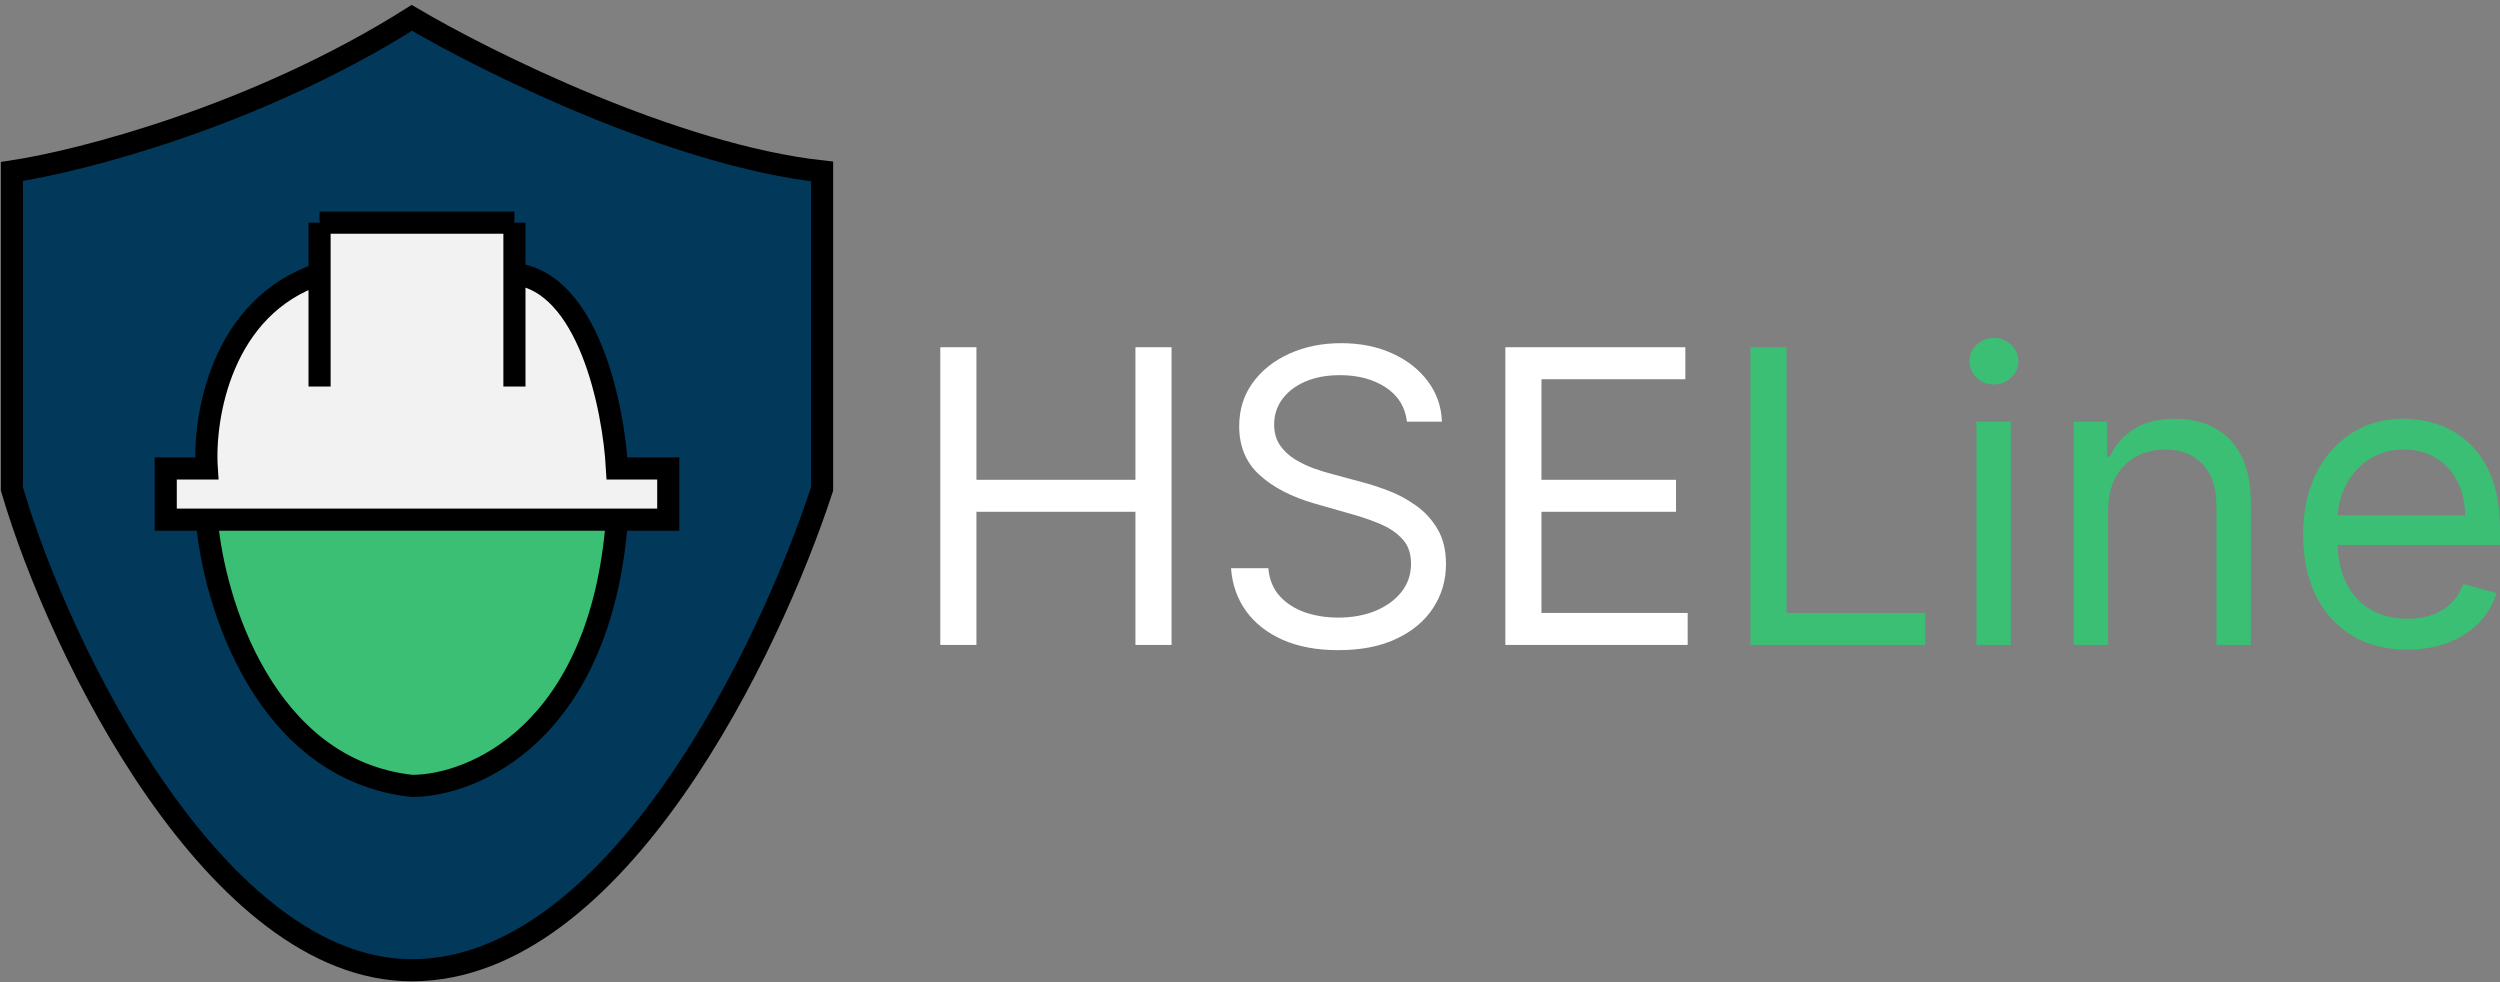 <svg width="420" height="165" viewBox="0 0 420 165" fill="none" xmlns="http://www.w3.org/2000/svg">
<rect x="0" y="0" width="420" height="165" fill="#808080" stroke="none"/>
<path d="M404.441 109.128C400.82 109.128 397.697 108.33 395.071 106.735C392.462 105.123 390.448 102.877 389.029 99.996C387.626 97.098 386.925 93.728 386.925 89.886C386.925 86.044 387.626 82.658 389.029 79.728C390.448 76.781 392.421 74.486 394.949 72.842C397.493 71.181 400.462 70.351 403.854 70.351C405.811 70.351 407.744 70.677 409.652 71.328C411.56 71.979 413.297 73.037 414.863 74.502C416.428 75.951 417.676 77.872 418.606 80.265C419.535 82.658 420 85.605 420 89.105V91.547H391.035V86.565H414.129C414.129 84.449 413.705 82.561 412.857 80.9C412.025 79.24 410.834 77.929 409.285 76.969C407.752 76.008 405.941 75.528 403.854 75.528C401.554 75.528 399.565 76.098 397.885 77.237C396.221 78.36 394.941 79.826 394.044 81.633C393.147 83.44 392.698 85.377 392.698 87.444V90.765C392.698 93.598 393.188 95.999 394.166 97.969C395.161 99.922 396.539 101.412 398.301 102.437C400.062 103.447 402.109 103.951 404.441 103.951C405.958 103.951 407.328 103.74 408.551 103.316C409.79 102.877 410.859 102.226 411.756 101.363C412.653 100.484 413.346 99.393 413.835 98.091L419.413 99.654C418.826 101.542 417.839 103.203 416.453 104.635C415.066 106.051 413.354 107.158 411.315 107.956C409.277 108.737 406.985 109.128 404.441 109.128Z" fill="#3BBF74"/>
<path d="M354.162 85.784V108.347H348.389V70.839H353.966V76.7H354.456C355.336 74.795 356.674 73.265 358.468 72.109C360.262 70.937 362.578 70.351 365.416 70.351C367.96 70.351 370.186 70.872 372.094 71.914C374.002 72.939 375.487 74.502 376.547 76.602C377.607 78.686 378.137 81.323 378.137 84.514V108.347H372.363V84.905C372.363 81.958 371.597 79.663 370.064 78.019C368.531 76.358 366.427 75.528 363.752 75.528C361.909 75.528 360.262 75.927 358.81 76.724C357.375 77.522 356.242 78.686 355.41 80.216C354.578 81.746 354.162 83.602 354.162 85.784Z" fill="#3BBF74"/>
<path d="M332.04 108.347V70.839H337.814V108.347H332.04ZM334.976 64.588C333.851 64.588 332.88 64.206 332.065 63.441C331.266 62.675 330.866 61.756 330.866 60.681C330.866 59.607 331.266 58.687 332.065 57.922C332.88 57.157 333.851 56.774 334.976 56.774C336.101 56.774 337.064 57.157 337.863 57.922C338.678 58.687 339.086 59.607 339.086 60.681C339.086 61.756 338.678 62.675 337.863 63.441C337.064 64.206 336.101 64.588 334.976 64.588Z" fill="#3BBF74"/>
<path d="M294.072 108.347V58.337H300.139V102.975H323.429V108.347H294.072Z" fill="#3BBF74"/>
<path d="M252.899 108.347V58.337H283.137V63.709H258.966V80.607H281.571V85.979H258.966V102.975H283.528V108.347H252.899Z" fill="white"/>
<path d="M236.368 70.84C236.074 68.365 234.884 66.444 232.796 65.077C230.709 63.709 228.148 63.026 225.114 63.026C222.896 63.026 220.956 63.384 219.292 64.1C217.645 64.816 216.356 65.801 215.427 67.055C214.513 68.308 214.057 69.733 214.057 71.328C214.057 72.663 214.375 73.81 215.011 74.771C215.663 75.715 216.495 76.505 217.506 77.139C218.517 77.758 219.577 78.271 220.686 78.678C221.795 79.069 222.815 79.386 223.744 79.63L228.833 80.998C230.138 81.34 231.589 81.812 233.188 82.414C234.802 83.016 236.343 83.838 237.811 84.88C239.295 85.906 240.519 87.225 241.481 88.836C242.443 90.448 242.924 92.426 242.924 94.77C242.924 97.472 242.215 99.914 240.796 102.096C239.393 104.277 237.338 106.011 234.631 107.297C231.94 108.583 228.67 109.226 224.821 109.226C221.233 109.226 218.126 108.648 215.5 107.492C212.891 106.336 210.836 104.725 209.335 102.657C207.851 100.59 207.011 98.189 206.815 95.454H213.078C213.241 97.342 213.877 98.905 214.986 100.142C216.112 101.363 217.531 102.275 219.243 102.877C220.972 103.463 222.831 103.756 224.821 103.756C227.137 103.756 229.216 103.382 231.059 102.633C232.902 101.868 234.362 100.809 235.438 99.458C236.515 98.091 237.053 96.496 237.053 94.672C237.053 93.012 236.588 91.661 235.658 90.619C234.729 89.577 233.506 88.73 231.989 88.079C230.472 87.428 228.833 86.858 227.072 86.37L220.907 84.612C216.992 83.488 213.894 81.885 211.61 79.801C209.327 77.717 208.185 74.991 208.185 71.621C208.185 68.821 208.944 66.379 210.461 64.295C211.994 62.195 214.049 60.567 216.625 59.411C219.219 58.239 222.114 57.653 225.31 57.653C228.539 57.653 231.41 58.231 233.921 59.387C236.433 60.527 238.423 62.089 239.891 64.076C241.375 66.061 242.158 68.316 242.239 70.84H236.368Z" fill="white"/>
<path d="M157.974 108.347V58.337H164.041V80.607H190.755V58.337H196.822V108.347H190.755V85.979H164.041V108.347H157.974Z" fill="white"/>
<path fill-rule="evenodd" clip-rule="evenodd" d="M2 28.806C13.486 27.086 43.006 19.516 69.194 3C81.829 10.455 113.301 26.054 138.112 28.806V82.14C129.497 108.52 103.681 163 69.194 163C36.459 163 10.04 109.667 2 82.14L2 28.806ZM27.844 78.699H34.736C34.161 70.097 37.148 51.516 53.688 46.011V37.409H86.424V46.011C98.829 47.387 103.079 68.376 103.653 78.699H112.268V87.301H103.653C100.896 123.086 79.532 132.032 69.194 132.032C44.384 129.28 35.884 101.065 34.736 87.301H27.844V78.699Z" fill="#02385A"/>
<path d="M34.736 87.301C35.884 101.065 44.384 129.28 69.194 132.032C79.532 132.032 100.896 123.086 103.653 87.301H34.736Z" fill="#3BBF74"/>
<path d="M34.736 78.699H27.844V87.301H34.736H103.653H112.268V78.699H103.653C103.079 68.376 98.829 47.387 86.424 46.011V37.409H53.688V46.011C37.148 51.516 34.161 70.097 34.736 78.699Z" fill="#F2F2F2"/>
<path d="M53.688 64.936L53.688 37.409M53.688 37.409H86.424M53.688 37.409V46.011C37.148 51.516 34.161 70.097 34.736 78.699H27.844V87.301H34.736M86.424 37.409V64.936M86.424 37.409V46.011C98.829 47.387 103.079 68.376 103.653 78.699H112.268V87.301H103.653M34.736 87.301C35.884 101.065 44.384 129.28 69.194 132.032C79.532 132.032 100.896 123.086 103.653 87.301M34.736 87.301H103.653M2 28.806C13.486 27.086 43.006 19.516 69.194 3C81.829 10.455 113.301 26.054 138.112 28.806V82.14C129.497 108.52 103.681 163 69.194 163C36.459 163 10.04 109.667 2 82.14L2 28.806Z" stroke="black" stroke-width="3.715"/>
</svg>
